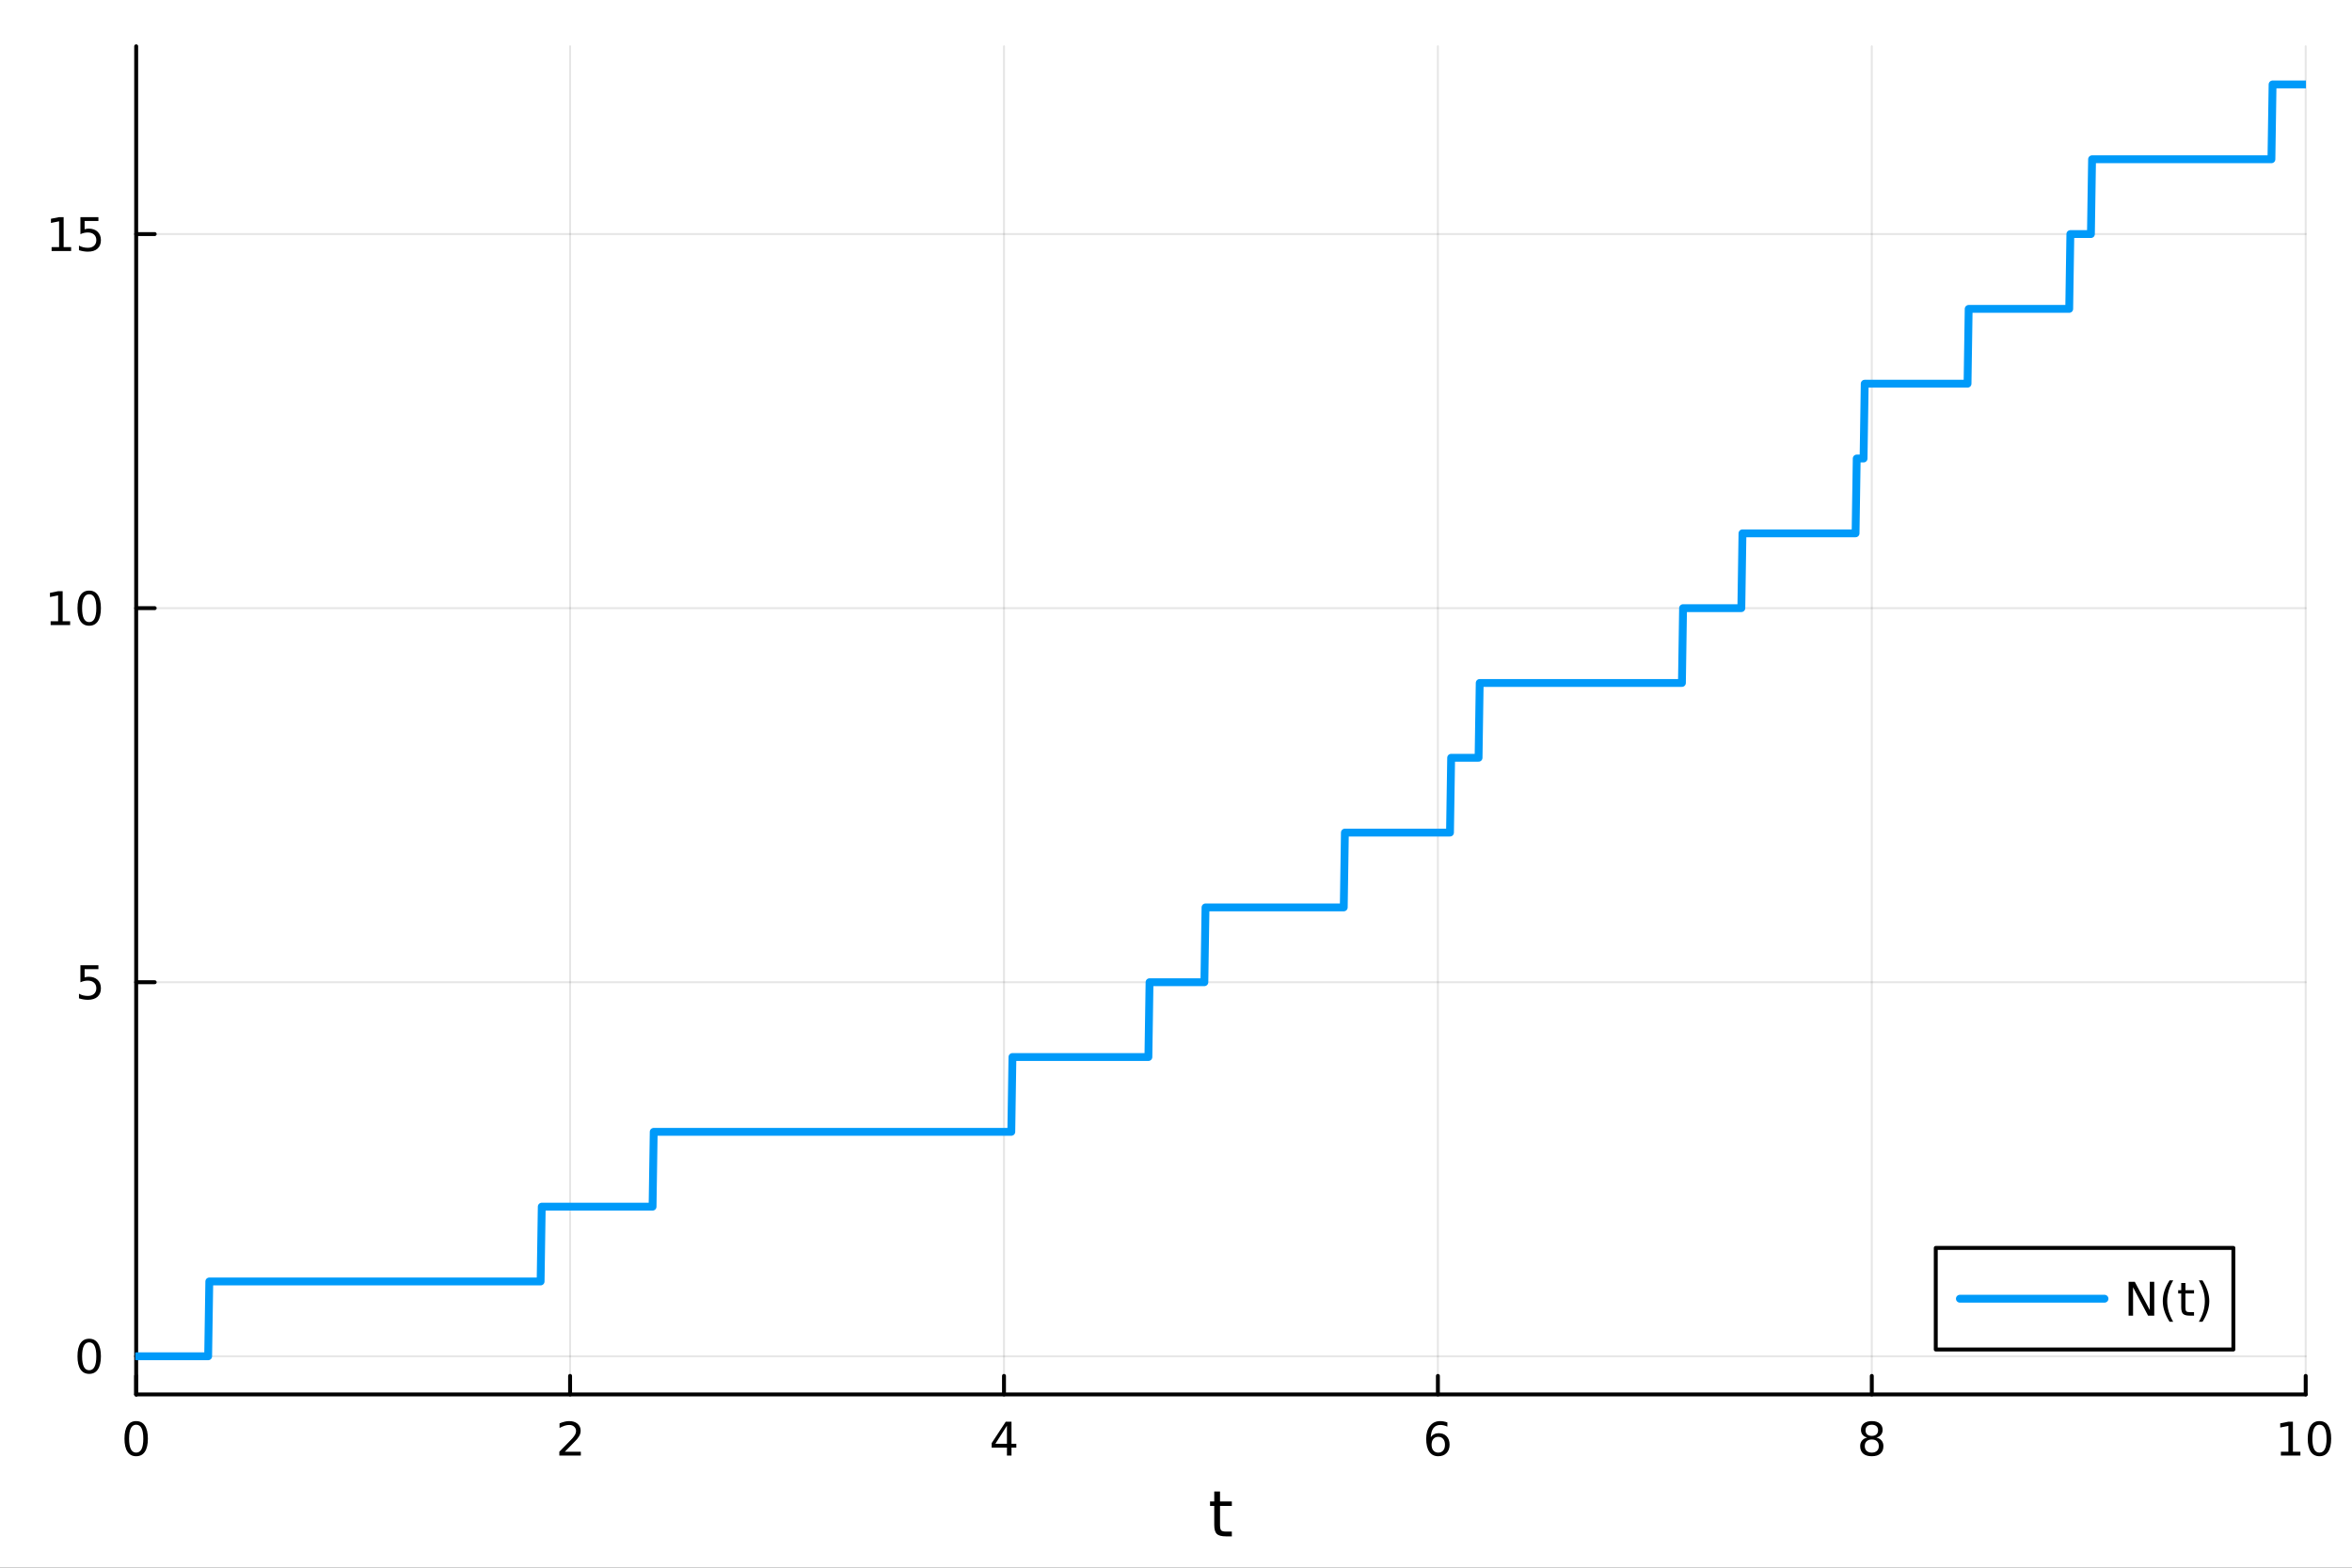 <?xml version="1.0" encoding="utf-8"?>
<svg xmlns="http://www.w3.org/2000/svg" xmlns:xlink="http://www.w3.org/1999/xlink" width="600" height="400" viewBox="0 0 2400 1600">
<rect x="0" y="0" width="2400" height="1600" fill="#333333" stroke="none"/>
<defs>
  <clipPath id="clip800">
    <rect x="0" y="0" width="2400" height="1600"/>
  </clipPath>
</defs>
<path clip-path="url(#clip800)" d="M0 1600 L2400 1600 L2400 0 L0 0  Z" fill="#ffffff" fill-rule="evenodd" fill-opacity="1"/>
<defs>
  <clipPath id="clip801">
    <rect x="480" y="0" width="1681" height="1600"/>
  </clipPath>
</defs>
<path clip-path="url(#clip800)" d="M138.959 1423.18 L2352.76 1423.18 L2352.76 47.244 L138.959 47.244  Z" fill="#ffffff" fill-rule="evenodd" fill-opacity="1"/>
<defs>
  <clipPath id="clip802">
    <rect x="138" y="47" width="2215" height="1377"/>
  </clipPath>
</defs>
<polyline clip-path="url(#clip802)" style="stroke:#000000; stroke-linecap:round; stroke-linejoin:round; stroke-width:2; stroke-opacity:0.1; fill:none" points="138.959,1423.18 138.959,47.244 "/>
<polyline clip-path="url(#clip802)" style="stroke:#000000; stroke-linecap:round; stroke-linejoin:round; stroke-width:2; stroke-opacity:0.1; fill:none" points="581.719,1423.18 581.719,47.244 "/>
<polyline clip-path="url(#clip802)" style="stroke:#000000; stroke-linecap:round; stroke-linejoin:round; stroke-width:2; stroke-opacity:0.1; fill:none" points="1024.48,1423.18 1024.48,47.244 "/>
<polyline clip-path="url(#clip802)" style="stroke:#000000; stroke-linecap:round; stroke-linejoin:round; stroke-width:2; stroke-opacity:0.1; fill:none" points="1467.24,1423.18 1467.24,47.244 "/>
<polyline clip-path="url(#clip802)" style="stroke:#000000; stroke-linecap:round; stroke-linejoin:round; stroke-width:2; stroke-opacity:0.1; fill:none" points="1910,1423.18 1910,47.244 "/>
<polyline clip-path="url(#clip802)" style="stroke:#000000; stroke-linecap:round; stroke-linejoin:round; stroke-width:2; stroke-opacity:0.1; fill:none" points="2352.76,1423.18 2352.76,47.244 "/>
<polyline clip-path="url(#clip802)" style="stroke:#000000; stroke-linecap:round; stroke-linejoin:round; stroke-width:2; stroke-opacity:0.1; fill:none" points="138.959,1384.24 2352.76,1384.24 "/>
<polyline clip-path="url(#clip802)" style="stroke:#000000; stroke-linecap:round; stroke-linejoin:round; stroke-width:2; stroke-opacity:0.1; fill:none" points="138.959,1002.46 2352.76,1002.46 "/>
<polyline clip-path="url(#clip802)" style="stroke:#000000; stroke-linecap:round; stroke-linejoin:round; stroke-width:2; stroke-opacity:0.1; fill:none" points="138.959,620.678 2352.76,620.678 "/>
<polyline clip-path="url(#clip802)" style="stroke:#000000; stroke-linecap:round; stroke-linejoin:round; stroke-width:2; stroke-opacity:0.1; fill:none" points="138.959,238.898 2352.76,238.898 "/>
<polyline clip-path="url(#clip800)" style="stroke:#000000; stroke-linecap:round; stroke-linejoin:round; stroke-width:4; stroke-opacity:1; fill:none" points="138.959,1423.18 2352.76,1423.18 "/>
<polyline clip-path="url(#clip800)" style="stroke:#000000; stroke-linecap:round; stroke-linejoin:round; stroke-width:4; stroke-opacity:1; fill:none" points="138.959,1423.18 138.959,1404.28 "/>
<polyline clip-path="url(#clip800)" style="stroke:#000000; stroke-linecap:round; stroke-linejoin:round; stroke-width:4; stroke-opacity:1; fill:none" points="581.719,1423.18 581.719,1404.28 "/>
<polyline clip-path="url(#clip800)" style="stroke:#000000; stroke-linecap:round; stroke-linejoin:round; stroke-width:4; stroke-opacity:1; fill:none" points="1024.48,1423.18 1024.48,1404.28 "/>
<polyline clip-path="url(#clip800)" style="stroke:#000000; stroke-linecap:round; stroke-linejoin:round; stroke-width:4; stroke-opacity:1; fill:none" points="1467.24,1423.18 1467.24,1404.28 "/>
<polyline clip-path="url(#clip800)" style="stroke:#000000; stroke-linecap:round; stroke-linejoin:round; stroke-width:4; stroke-opacity:1; fill:none" points="1910,1423.18 1910,1404.28 "/>
<polyline clip-path="url(#clip800)" style="stroke:#000000; stroke-linecap:round; stroke-linejoin:round; stroke-width:4; stroke-opacity:1; fill:none" points="2352.76,1423.18 2352.76,1404.28 "/>
<path clip-path="url(#clip800)" d="M138.959 1454.1 Q135.348 1454.1 133.52 1457.66 Q131.714 1461.2 131.714 1468.33 Q131.714 1475.44 133.52 1479.01 Q135.348 1482.55 138.959 1482.55 Q142.594 1482.55 144.399 1479.01 Q146.228 1475.44 146.228 1468.33 Q146.228 1461.2 144.399 1457.66 Q142.594 1454.1 138.959 1454.1 M138.959 1450.39 Q144.77 1450.39 147.825 1455 Q150.904 1459.58 150.904 1468.33 Q150.904 1477.06 147.825 1481.67 Q144.77 1486.25 138.959 1486.25 Q133.149 1486.25 130.071 1481.67 Q127.015 1477.06 127.015 1468.33 Q127.015 1459.58 130.071 1455 Q133.149 1450.39 138.959 1450.39 Z" fill="#000000" fill-rule="nonzero" fill-opacity="1" /><path clip-path="url(#clip800)" d="M576.372 1481.64 L592.691 1481.64 L592.691 1485.58 L570.747 1485.58 L570.747 1481.64 Q573.409 1478.89 577.992 1474.26 Q582.598 1469.61 583.779 1468.27 Q586.024 1465.74 586.904 1464.01 Q587.807 1462.25 587.807 1460.56 Q587.807 1457.8 585.862 1456.07 Q583.941 1454.33 580.839 1454.33 Q578.64 1454.33 576.186 1455.09 Q573.756 1455.86 570.978 1457.41 L570.978 1452.69 Q573.802 1451.55 576.256 1450.97 Q578.709 1450.39 580.747 1450.39 Q586.117 1450.39 589.311 1453.08 Q592.506 1455.77 592.506 1460.26 Q592.506 1462.39 591.696 1464.31 Q590.908 1466.2 588.802 1468.8 Q588.223 1469.47 585.121 1472.69 Q582.02 1475.88 576.372 1481.64 Z" fill="#000000" fill-rule="nonzero" fill-opacity="1" /><path clip-path="url(#clip800)" d="M1027.49 1455.09 L1015.68 1473.54 L1027.49 1473.54 L1027.49 1455.09 M1026.26 1451.02 L1032.14 1451.02 L1032.14 1473.54 L1037.07 1473.54 L1037.07 1477.43 L1032.14 1477.43 L1032.14 1485.58 L1027.49 1485.58 L1027.49 1477.43 L1011.89 1477.43 L1011.89 1472.92 L1026.26 1451.02 Z" fill="#000000" fill-rule="nonzero" fill-opacity="1" /><path clip-path="url(#clip800)" d="M1467.64 1466.44 Q1464.49 1466.44 1462.64 1468.59 Q1460.81 1470.74 1460.81 1474.49 Q1460.81 1478.22 1462.64 1480.39 Q1464.49 1482.55 1467.64 1482.55 Q1470.79 1482.55 1472.62 1480.39 Q1474.47 1478.22 1474.47 1474.49 Q1474.47 1470.74 1472.62 1468.59 Q1470.79 1466.44 1467.64 1466.44 M1476.92 1451.78 L1476.92 1456.04 Q1475.17 1455.21 1473.36 1454.77 Q1471.58 1454.33 1469.82 1454.33 Q1465.19 1454.33 1462.74 1457.45 Q1460.3 1460.58 1459.96 1466.9 Q1461.32 1464.89 1463.38 1463.82 Q1465.44 1462.73 1467.92 1462.73 Q1473.13 1462.73 1476.14 1465.9 Q1479.17 1469.05 1479.17 1474.49 Q1479.17 1479.82 1476.02 1483.03 Q1472.87 1486.25 1467.64 1486.25 Q1461.65 1486.25 1458.48 1481.67 Q1455.3 1477.06 1455.3 1468.33 Q1455.3 1460.14 1459.19 1455.28 Q1463.08 1450.39 1469.63 1450.39 Q1471.39 1450.39 1473.17 1450.74 Q1474.98 1451.09 1476.92 1451.78 Z" fill="#000000" fill-rule="nonzero" fill-opacity="1" /><path clip-path="url(#clip800)" d="M1910 1469.17 Q1906.66 1469.17 1904.74 1470.95 Q1902.84 1472.73 1902.84 1475.86 Q1902.84 1478.98 1904.74 1480.77 Q1906.66 1482.55 1910 1482.55 Q1913.33 1482.55 1915.25 1480.77 Q1917.17 1478.96 1917.17 1475.86 Q1917.17 1472.73 1915.25 1470.95 Q1913.35 1469.17 1910 1469.17 M1905.32 1467.18 Q1902.31 1466.44 1900.62 1464.38 Q1898.96 1462.32 1898.96 1459.35 Q1898.96 1455.21 1901.89 1452.8 Q1904.86 1450.39 1910 1450.39 Q1915.16 1450.39 1918.1 1452.8 Q1921.04 1455.21 1921.04 1459.35 Q1921.04 1462.32 1919.35 1464.38 Q1917.68 1466.44 1914.7 1467.18 Q1918.08 1467.96 1919.95 1470.26 Q1921.85 1472.55 1921.85 1475.86 Q1921.85 1480.88 1918.77 1483.57 Q1915.71 1486.25 1910 1486.25 Q1904.28 1486.25 1901.2 1483.57 Q1898.14 1480.88 1898.14 1475.86 Q1898.14 1472.55 1900.04 1470.26 Q1901.94 1467.96 1905.32 1467.18 M1903.61 1459.79 Q1903.61 1462.48 1905.27 1463.98 Q1906.96 1465.49 1910 1465.49 Q1913.01 1465.49 1914.7 1463.98 Q1916.41 1462.48 1916.41 1459.79 Q1916.41 1457.11 1914.7 1455.6 Q1913.01 1454.1 1910 1454.1 Q1906.96 1454.1 1905.27 1455.6 Q1903.61 1457.11 1903.61 1459.79 Z" fill="#000000" fill-rule="nonzero" fill-opacity="1" /><path clip-path="url(#clip800)" d="M2327.44 1481.64 L2335.08 1481.64 L2335.08 1455.28 L2326.77 1456.95 L2326.77 1452.69 L2335.04 1451.02 L2339.71 1451.02 L2339.71 1481.64 L2347.35 1481.64 L2347.35 1485.58 L2327.44 1485.58 L2327.44 1481.64 Z" fill="#000000" fill-rule="nonzero" fill-opacity="1" /><path clip-path="url(#clip800)" d="M2366.8 1454.1 Q2363.18 1454.1 2361.36 1457.66 Q2359.55 1461.2 2359.55 1468.33 Q2359.55 1475.44 2361.36 1479.01 Q2363.18 1482.55 2366.8 1482.55 Q2370.43 1482.55 2372.23 1479.01 Q2374.06 1475.44 2374.06 1468.33 Q2374.06 1461.2 2372.23 1457.66 Q2370.43 1454.1 2366.8 1454.1 M2366.8 1450.39 Q2372.61 1450.39 2375.66 1455 Q2378.74 1459.58 2378.74 1468.33 Q2378.74 1477.06 2375.66 1481.67 Q2372.61 1486.25 2366.8 1486.25 Q2360.99 1486.25 2357.91 1481.67 Q2354.85 1477.06 2354.85 1468.33 Q2354.85 1459.58 2357.91 1455 Q2360.99 1450.39 2366.8 1450.39 Z" fill="#000000" fill-rule="nonzero" fill-opacity="1" /><path clip-path="url(#clip800)" d="M1244.92 1522.27 L1244.92 1532.4 L1256.98 1532.4 L1256.98 1536.95 L1244.92 1536.95 L1244.92 1556.3 Q1244.92 1560.66 1246.1 1561.9 Q1247.31 1563.14 1250.97 1563.14 L1256.98 1563.14 L1256.98 1568.04 L1250.97 1568.04 Q1244.19 1568.04 1241.61 1565.53 Q1239.03 1562.98 1239.03 1556.3 L1239.03 1536.95 L1234.73 1536.95 L1234.73 1532.4 L1239.03 1532.4 L1239.03 1522.27 L1244.92 1522.27 Z" fill="#000000" fill-rule="nonzero" fill-opacity="1" /><polyline clip-path="url(#clip800)" style="stroke:#000000; stroke-linecap:round; stroke-linejoin:round; stroke-width:4; stroke-opacity:1; fill:none" points="138.959,1423.18 138.959,47.244 "/>
<polyline clip-path="url(#clip800)" style="stroke:#000000; stroke-linecap:round; stroke-linejoin:round; stroke-width:4; stroke-opacity:1; fill:none" points="138.959,1384.24 157.857,1384.24 "/>
<polyline clip-path="url(#clip800)" style="stroke:#000000; stroke-linecap:round; stroke-linejoin:round; stroke-width:4; stroke-opacity:1; fill:none" points="138.959,1002.46 157.857,1002.46 "/>
<polyline clip-path="url(#clip800)" style="stroke:#000000; stroke-linecap:round; stroke-linejoin:round; stroke-width:4; stroke-opacity:1; fill:none" points="138.959,620.678 157.857,620.678 "/>
<polyline clip-path="url(#clip800)" style="stroke:#000000; stroke-linecap:round; stroke-linejoin:round; stroke-width:4; stroke-opacity:1; fill:none" points="138.959,238.898 157.857,238.898 "/>
<path clip-path="url(#clip800)" d="M91.015 1370.04 Q87.404 1370.04 85.575 1373.6 Q83.77 1377.14 83.77 1384.27 Q83.77 1391.38 85.575 1394.94 Q87.404 1398.49 91.015 1398.49 Q94.649 1398.49 96.455 1394.94 Q98.284 1391.38 98.284 1384.27 Q98.284 1377.14 96.455 1373.6 Q94.649 1370.04 91.015 1370.04 M91.015 1366.33 Q96.825 1366.33 99.881 1370.94 Q102.959 1375.52 102.959 1384.27 Q102.959 1393 99.881 1397.61 Q96.825 1402.19 91.015 1402.19 Q85.205 1402.19 82.126 1397.61 Q79.071 1393 79.071 1384.27 Q79.071 1375.52 82.126 1370.94 Q85.205 1366.33 91.015 1366.33 Z" fill="#000000" fill-rule="nonzero" fill-opacity="1" /><path clip-path="url(#clip800)" d="M82.057 985.178 L100.413 985.178 L100.413 989.113 L86.339 989.113 L86.339 997.585 Q87.358 997.238 88.376 997.076 Q89.395 996.891 90.413 996.891 Q96.2 996.891 99.58 1000.06 Q102.959 1003.23 102.959 1008.65 Q102.959 1014.23 99.487 1017.33 Q96.015 1020.41 89.696 1020.41 Q87.52 1020.41 85.251 1020.04 Q83.006 1019.67 80.598 1018.93 L80.598 1014.23 Q82.682 1015.36 84.904 1015.92 Q87.126 1016.47 89.603 1016.47 Q93.608 1016.47 95.946 1014.37 Q98.284 1012.26 98.284 1008.65 Q98.284 1005.04 95.946 1002.93 Q93.608 1000.83 89.603 1000.83 Q87.728 1000.83 85.853 1001.24 Q84.001 1001.66 82.057 1002.54 L82.057 985.178 Z" fill="#000000" fill-rule="nonzero" fill-opacity="1" /><path clip-path="url(#clip800)" d="M51.663 634.023 L59.302 634.023 L59.302 607.657 L50.992 609.324 L50.992 605.065 L59.256 603.398 L63.932 603.398 L63.932 634.023 L71.571 634.023 L71.571 637.958 L51.663 637.958 L51.663 634.023 Z" fill="#000000" fill-rule="nonzero" fill-opacity="1" /><path clip-path="url(#clip800)" d="M91.015 606.477 Q87.404 606.477 85.575 610.041 Q83.77 613.583 83.77 620.713 Q83.77 627.819 85.575 631.384 Q87.404 634.926 91.015 634.926 Q94.649 634.926 96.455 631.384 Q98.284 627.819 98.284 620.713 Q98.284 613.583 96.455 610.041 Q94.649 606.477 91.015 606.477 M91.015 602.773 Q96.825 602.773 99.881 607.379 Q102.959 611.963 102.959 620.713 Q102.959 629.439 99.881 634.046 Q96.825 638.629 91.015 638.629 Q85.205 638.629 82.126 634.046 Q79.071 629.439 79.071 620.713 Q79.071 611.963 82.126 607.379 Q85.205 602.773 91.015 602.773 Z" fill="#000000" fill-rule="nonzero" fill-opacity="1" /><path clip-path="url(#clip800)" d="M52.659 252.243 L60.298 252.243 L60.298 225.877 L51.987 227.544 L51.987 223.284 L60.251 221.618 L64.927 221.618 L64.927 252.243 L72.566 252.243 L72.566 256.178 L52.659 256.178 L52.659 252.243 Z" fill="#000000" fill-rule="nonzero" fill-opacity="1" /><path clip-path="url(#clip800)" d="M82.057 221.618 L100.413 221.618 L100.413 225.553 L86.339 225.553 L86.339 234.025 Q87.358 233.678 88.376 233.516 Q89.395 233.331 90.413 233.331 Q96.2 233.331 99.58 236.502 Q102.959 239.673 102.959 245.09 Q102.959 250.669 99.487 253.77 Q96.015 256.849 89.696 256.849 Q87.52 256.849 85.251 256.479 Q83.006 256.108 80.598 255.368 L80.598 250.669 Q82.682 251.803 84.904 252.358 Q87.126 252.914 89.603 252.914 Q93.608 252.914 95.946 250.807 Q98.284 248.701 98.284 245.09 Q98.284 241.479 95.946 239.372 Q93.608 237.266 89.603 237.266 Q87.728 237.266 85.853 237.682 Q84.001 238.099 82.057 238.979 L82.057 221.618 Z" fill="#000000" fill-rule="nonzero" fill-opacity="1" /><polyline clip-path="url(#clip802)" style="stroke:#009af9; stroke-linecap:round; stroke-linejoin:round; stroke-width:8; stroke-opacity:1; fill:none" points="138.959,1384.24 140.125,1384.24 141.291,1384.24 142.457,1384.24 143.623,1384.24 144.788,1384.24 145.954,1384.24 147.12,1384.24 148.286,1384.24 149.451,1384.24 150.617,1384.24 151.783,1384.24 152.949,1384.24 154.114,1384.24 155.28,1384.24 156.446,1384.24 157.612,1384.24 158.778,1384.24 159.943,1384.24 161.109,1384.24 162.275,1384.24 163.441,1384.24 164.606,1384.24 165.772,1384.24 166.938,1384.24 168.104,1384.24 169.269,1384.24 170.435,1384.24 171.601,1384.24 172.767,1384.24 173.933,1384.24 175.098,1384.24 176.264,1384.24 177.43,1384.24 178.596,1384.24 179.761,1384.24 180.927,1384.24 182.093,1384.24 183.259,1384.24 184.424,1384.24 185.59,1384.24 186.756,1384.24 187.922,1384.24 189.088,1384.24 190.253,1384.24 191.419,1384.24 192.585,1384.24 193.751,1384.24 194.916,1384.24 196.082,1384.24 197.248,1384.24 198.414,1384.24 199.579,1384.24 200.745,1384.24 201.911,1384.24 203.077,1384.24 204.243,1384.24 205.408,1384.24 206.574,1384.24 207.74,1384.24 208.906,1384.24 210.071,1384.24 211.237,1384.24 212.403,1384.24 213.569,1307.88 214.734,1307.88 215.9,1307.88 217.066,1307.88 218.232,1307.88 219.398,1307.88 220.563,1307.88 221.729,1307.88 222.895,1307.88 224.061,1307.88 225.226,1307.88 226.392,1307.88 227.558,1307.88 228.724,1307.88 229.889,1307.88 231.055,1307.88 232.221,1307.88 233.387,1307.88 234.553,1307.88 235.718,1307.88 236.884,1307.88 238.05,1307.88 239.216,1307.88 240.381,1307.88 241.547,1307.88 242.713,1307.88 243.879,1307.88 245.044,1307.88 246.21,1307.88 247.376,1307.88 248.542,1307.88 249.708,1307.88 250.873,1307.88 252.039,1307.88 253.205,1307.88 254.371,1307.88 255.536,1307.88 256.702,1307.88 257.868,1307.88 259.034,1307.88 260.199,1307.88 261.365,1307.88 262.531,1307.88 263.697,1307.88 264.863,1307.88 266.028,1307.88 267.194,1307.88 268.36,1307.88 269.526,1307.88 270.691,1307.88 271.857,1307.88 273.023,1307.88 274.189,1307.88 275.354,1307.88 276.52,1307.88 277.686,1307.88 278.852,1307.88 280.018,1307.88 281.183,1307.88 282.349,1307.88 283.515,1307.88 284.681,1307.88 285.846,1307.88 287.012,1307.88 288.178,1307.88 289.344,1307.88 290.509,1307.88 291.675,1307.88 292.841,1307.88 294.007,1307.88 295.173,1307.88 296.338,1307.88 297.504,1307.88 298.67,1307.88 299.836,1307.88 301.001,1307.88 302.167,1307.88 303.333,1307.88 304.499,1307.88 305.664,1307.88 306.83,1307.88 307.996,1307.88 309.162,1307.88 310.328,1307.88 311.493,1307.88 312.659,1307.88 313.825,1307.88 314.991,1307.88 316.156,1307.88 317.322,1307.88 318.488,1307.88 319.654,1307.88 320.819,1307.88 321.985,1307.88 323.151,1307.88 324.317,1307.88 325.483,1307.88 326.648,1307.88 327.814,1307.88 328.98,1307.88 330.146,1307.88 331.311,1307.88 332.477,1307.88 333.643,1307.88 334.809,1307.88 335.975,1307.88 337.14,1307.88 338.306,1307.88 339.472,1307.88 340.638,1307.88 341.803,1307.88 342.969,1307.88 344.135,1307.88 345.301,1307.88 346.466,1307.88 347.632,1307.88 348.798,1307.88 349.964,1307.88 351.13,1307.88 352.295,1307.88 353.461,1307.88 354.627,1307.88 355.793,1307.88 356.958,1307.88 358.124,1307.88 359.29,1307.88 360.456,1307.88 361.621,1307.88 362.787,1307.88 363.953,1307.88 365.119,1307.88 366.285,1307.88 367.45,1307.88 368.616,1307.88 369.782,1307.88 370.948,1307.88 372.113,1307.88 373.279,1307.88 374.445,1307.88 375.611,1307.88 376.776,1307.88 377.942,1307.88 379.108,1307.88 380.274,1307.88 381.44,1307.88 382.605,1307.88 383.771,1307.88 384.937,1307.88 386.103,1307.88 387.268,1307.88 388.434,1307.88 389.6,1307.88 390.766,1307.88 391.931,1307.88 393.097,1307.88 394.263,1307.88 395.429,1307.88 396.595,1307.88 397.76,1307.88 398.926,1307.88 400.092,1307.88 401.258,1307.88 402.423,1307.88 403.589,1307.88 404.755,1307.88 405.921,1307.88 407.086,1307.88 408.252,1307.88 409.418,1307.88 410.584,1307.88 411.75,1307.88 412.915,1307.88 414.081,1307.88 415.247,1307.88 416.413,1307.88 417.578,1307.88 418.744,1307.88 419.91,1307.88 421.076,1307.88 422.241,1307.88 423.407,1307.88 424.573,1307.88 425.739,1307.88 426.905,1307.88 428.07,1307.88 429.236,1307.88 430.402,1307.88 431.568,1307.88 432.733,1307.88 433.899,1307.88 435.065,1307.88 436.231,1307.88 437.396,1307.88 438.562,1307.88 439.728,1307.88 440.894,1307.88 442.06,1307.88 443.225,1307.88 444.391,1307.88 445.557,1307.88 446.723,1307.88 447.888,1307.88 449.054,1307.88 450.22,1307.88 451.386,1307.88 452.551,1307.88 453.717,1307.88 454.883,1307.88 456.049,1307.88 457.215,1307.88 458.38,1307.88 459.546,1307.88 460.712,1307.88 461.878,1307.88 463.043,1307.88 464.209,1307.88 465.375,1307.88 466.541,1307.88 467.706,1307.88 468.872,1307.88 470.038,1307.88 471.204,1307.88 472.37,1307.88 473.535,1307.88 474.701,1307.88 475.867,1307.88 477.033,1307.88 478.198,1307.88 479.364,1307.88 480.53,1307.88 481.696,1307.88 482.861,1307.88 484.027,1307.88 485.193,1307.88 486.359,1307.88 487.525,1307.88 488.69,1307.88 489.856,1307.88 491.022,1307.88 492.188,1307.88 493.353,1307.88 494.519,1307.88 495.685,1307.88 496.851,1307.88 498.016,1307.88 499.182,1307.88 500.348,1307.88 501.514,1307.88 502.68,1307.88 503.845,1307.88 505.011,1307.88 506.177,1307.88 507.343,1307.88 508.508,1307.88 509.674,1307.88 510.84,1307.88 512.006,1307.88 513.171,1307.88 514.337,1307.88 515.503,1307.88 516.669,1307.88 517.835,1307.88 519,1307.88 520.166,1307.88 521.332,1307.88 522.498,1307.88 523.663,1307.88 524.829,1307.88 525.995,1307.88 527.161,1307.88 528.326,1307.88 529.492,1307.88 530.658,1307.88 531.824,1307.88 532.99,1307.88 534.155,1307.88 535.321,1307.88 536.487,1307.88 537.653,1307.88 538.818,1307.88 539.984,1307.88 541.15,1307.88 542.316,1307.88 543.481,1307.88 544.647,1307.88 545.813,1307.88 546.979,1307.88 548.145,1307.88 549.31,1307.88 550.476,1307.88 551.642,1307.88 552.808,1231.53 553.973,1231.53 555.139,1231.53 556.305,1231.53 557.471,1231.53 558.636,1231.53 559.802,1231.53 560.968,1231.53 562.134,1231.53 563.3,1231.53 564.465,1231.53 565.631,1231.53 566.797,1231.53 567.963,1231.53 569.128,1231.53 570.294,1231.53 571.46,1231.53 572.626,1231.53 573.791,1231.53 574.957,1231.53 576.123,1231.53 577.289,1231.53 578.455,1231.53 579.62,1231.53 580.786,1231.53 581.952,1231.53 583.118,1231.53 584.283,1231.53 585.449,1231.53 586.615,1231.53 587.781,1231.53 588.947,1231.53 590.112,1231.53 591.278,1231.53 592.444,1231.53 593.61,1231.53 594.775,1231.53 595.941,1231.53 597.107,1231.53 598.273,1231.53 599.438,1231.53 600.604,1231.53 601.77,1231.53 602.936,1231.53 604.102,1231.53 605.267,1231.53 606.433,1231.53 607.599,1231.53 608.765,1231.53 609.93,1231.53 611.096,1231.53 612.262,1231.53 613.428,1231.53 614.593,1231.53 615.759,1231.53 616.925,1231.53 618.091,1231.53 619.257,1231.53 620.422,1231.53 621.588,1231.53 622.754,1231.53 623.92,1231.53 625.085,1231.53 626.251,1231.53 627.417,1231.53 628.583,1231.53 629.748,1231.53 630.914,1231.53 632.08,1231.53 633.246,1231.53 634.412,1231.53 635.577,1231.53 636.743,1231.53 637.909,1231.53 639.075,1231.53 640.24,1231.53 641.406,1231.53 642.572,1231.53 643.738,1231.53 644.903,1231.53 646.069,1231.53 647.235,1231.53 648.401,1231.53 649.567,1231.53 650.732,1231.53 651.898,1231.53 653.064,1231.53 654.23,1231.53 655.395,1231.53 656.561,1231.53 657.727,1231.53 658.893,1231.53 660.058,1231.53 661.224,1231.53 662.39,1231.53 663.556,1231.53 664.722,1231.53 665.887,1231.53 667.053,1155.17 668.219,1155.17 669.385,1155.17 670.55,1155.17 671.716,1155.17 672.882,1155.17 674.048,1155.17 675.213,1155.17 676.379,1155.17 677.545,1155.17 678.711,1155.17 679.877,1155.17 681.042,1155.17 682.208,1155.17 683.374,1155.17 684.54,1155.17 685.705,1155.17 686.871,1155.17 688.037,1155.17 689.203,1155.17 690.368,1155.17 691.534,1155.17 692.7,1155.17 693.866,1155.17 695.032,1155.17 696.197,1155.17 697.363,1155.17 698.529,1155.17 699.695,1155.17 700.86,1155.17 702.026,1155.17 703.192,1155.17 704.358,1155.17 705.523,1155.17 706.689,1155.17 707.855,1155.17 709.021,1155.17 710.187,1155.17 711.352,1155.17 712.518,1155.17 713.684,1155.17 714.85,1155.17 716.015,1155.17 717.181,1155.17 718.347,1155.17 719.513,1155.17 720.678,1155.17 721.844,1155.17 723.01,1155.17 724.176,1155.17 725.342,1155.17 726.507,1155.17 727.673,1155.17 728.839,1155.17 730.005,1155.17 731.17,1155.17 732.336,1155.17 733.502,1155.17 734.668,1155.17 735.833,1155.17 736.999,1155.17 738.165,1155.17 739.331,1155.17 740.497,1155.17 741.662,1155.17 742.828,1155.17 743.994,1155.17 745.16,1155.17 746.325,1155.17 747.491,1155.17 748.657,1155.17 749.823,1155.17 750.988,1155.17 752.154,1155.17 753.32,1155.17 754.486,1155.17 755.652,1155.17 756.817,1155.17 757.983,1155.17 759.149,1155.17 760.315,1155.17 761.48,1155.17 762.646,1155.17 763.812,1155.17 764.978,1155.17 766.143,1155.17 767.309,1155.17 768.475,1155.17 769.641,1155.17 770.807,1155.17 771.972,1155.17 773.138,1155.17 774.304,1155.17 775.47,1155.17 776.635,1155.17 777.801,1155.17 778.967,1155.17 780.133,1155.17 781.298,1155.17 782.464,1155.17 783.63,1155.17 784.796,1155.17 785.962,1155.17 787.127,1155.17 788.293,1155.17 789.459,1155.17 790.625,1155.17 791.79,1155.17 792.956,1155.17 794.122,1155.17 795.288,1155.17 796.453,1155.17 797.619,1155.17 798.785,1155.17 799.951,1155.17 801.117,1155.17 802.282,1155.17 803.448,1155.17 804.614,1155.17 805.78,1155.17 806.945,1155.17 808.111,1155.17 809.277,1155.17 810.443,1155.17 811.608,1155.17 812.774,1155.17 813.94,1155.17 815.106,1155.17 816.272,1155.17 817.437,1155.17 818.603,1155.17 819.769,1155.17 820.935,1155.17 822.1,1155.17 823.266,1155.17 824.432,1155.17 825.598,1155.17 826.764,1155.17 827.929,1155.17 829.095,1155.17 830.261,1155.17 831.427,1155.17 832.592,1155.17 833.758,1155.17 834.924,1155.17 836.09,1155.17 837.255,1155.17 838.421,1155.17 839.587,1155.17 840.753,1155.17 841.919,1155.17 843.084,1155.17 844.25,1155.17 845.416,1155.17 846.582,1155.17 847.747,1155.17 848.913,1155.17 850.079,1155.17 851.245,1155.17 852.41,1155.17 853.576,1155.17 854.742,1155.17 855.908,1155.17 857.074,1155.17 858.239,1155.17 859.405,1155.17 860.571,1155.17 861.737,1155.17 862.902,1155.17 864.068,1155.17 865.234,1155.17 866.4,1155.17 867.565,1155.17 868.731,1155.17 869.897,1155.17 871.063,1155.17 872.229,1155.17 873.394,1155.17 874.56,1155.17 875.726,1155.17 876.892,1155.17 878.057,1155.17 879.223,1155.17 880.389,1155.17 881.555,1155.17 882.72,1155.17 883.886,1155.17 885.052,1155.17 886.218,1155.17 887.384,1155.17 888.549,1155.17 889.715,1155.17 890.881,1155.17 892.047,1155.17 893.212,1155.17 894.378,1155.17 895.544,1155.17 896.71,1155.17 897.875,1155.17 899.041,1155.17 900.207,1155.17 901.373,1155.17 902.539,1155.17 903.704,1155.17 904.87,1155.17 906.036,1155.17 907.202,1155.17 908.367,1155.17 909.533,1155.17 910.699,1155.17 911.865,1155.17 913.03,1155.17 914.196,1155.17 915.362,1155.17 916.528,1155.17 917.694,1155.17 918.859,1155.17 920.025,1155.17 921.191,1155.17 922.357,1155.17 923.522,1155.17 924.688,1155.17 925.854,1155.17 927.02,1155.17 928.185,1155.17 929.351,1155.17 930.517,1155.17 931.683,1155.17 932.849,1155.17 934.014,1155.17 935.18,1155.17 936.346,1155.17 937.512,1155.17 938.677,1155.17 939.843,1155.17 941.009,1155.17 942.175,1155.17 943.34,1155.17 944.506,1155.17 945.672,1155.17 946.838,1155.17 948.004,1155.17 949.169,1155.17 950.335,1155.17 951.501,1155.17 952.667,1155.17 953.832,1155.17 954.998,1155.17 956.164,1155.17 957.33,1155.17 958.495,1155.17 959.661,1155.17 960.827,1155.17 961.993,1155.17 963.159,1155.17 964.324,1155.17 965.49,1155.17 966.656,1155.17 967.822,1155.17 968.987,1155.17 970.153,1155.17 971.319,1155.17 972.485,1155.17 973.65,1155.17 974.816,1155.17 975.982,1155.17 977.148,1155.17 978.314,1155.17 979.479,1155.17 980.645,1155.17 981.811,1155.17 982.977,1155.17 984.142,1155.17 985.308,1155.17 986.474,1155.17 987.64,1155.17 988.805,1155.17 989.971,1155.17 991.137,1155.17 992.303,1155.17 993.469,1155.17 994.634,1155.17 995.8,1155.17 996.966,1155.17 998.132,1155.17 999.297,1155.17 1000.46,1155.17 1001.63,1155.17 1002.79,1155.17 1003.96,1155.17 1005.13,1155.17 1006.29,1155.17 1007.46,1155.17 1008.62,1155.17 1009.79,1155.17 1010.96,1155.17 1012.12,1155.17 1013.29,1155.17 1014.45,1155.17 1015.62,1155.17 1016.78,1155.17 1017.95,1155.17 1019.12,1155.17 1020.28,1155.17 1021.45,1155.17 1022.61,1155.17 1023.78,1155.17 1024.94,1155.17 1026.11,1155.17 1027.28,1155.17 1028.44,1155.17 1029.61,1155.17 1030.77,1155.17 1031.94,1155.17 1033.1,1078.81 1034.27,1078.81 1035.44,1078.81 1036.6,1078.81 1037.77,1078.81 1038.93,1078.81 1040.1,1078.81 1041.27,1078.81 1042.43,1078.81 1043.6,1078.81 1044.76,1078.81 1045.93,1078.81 1047.09,1078.81 1048.26,1078.81 1049.43,1078.81 1050.59,1078.81 1051.76,1078.81 1052.92,1078.81 1054.09,1078.81 1055.25,1078.81 1056.42,1078.81 1057.59,1078.81 1058.75,1078.81 1059.92,1078.81 1061.08,1078.81 1062.25,1078.81 1063.41,1078.81 1064.58,1078.81 1065.75,1078.81 1066.91,1078.81 1068.08,1078.81 1069.24,1078.81 1070.41,1078.81 1071.58,1078.81 1072.74,1078.81 1073.91,1078.81 1075.07,1078.81 1076.24,1078.81 1077.4,1078.81 1078.57,1078.81 1079.74,1078.81 1080.9,1078.81 1082.07,1078.81 1083.23,1078.81 1084.4,1078.81 1085.56,1078.81 1086.73,1078.81 1087.9,1078.81 1089.06,1078.81 1090.23,1078.81 1091.39,1078.81 1092.56,1078.81 1093.72,1078.81 1094.89,1078.81 1096.06,1078.81 1097.22,1078.81 1098.39,1078.81 1099.55,1078.81 1100.72,1078.81 1101.89,1078.81 1103.05,1078.81 1104.22,1078.81 1105.38,1078.81 1106.55,1078.81 1107.71,1078.81 1108.88,1078.81 1110.05,1078.81 1111.21,1078.81 1112.38,1078.81 1113.54,1078.81 1114.71,1078.81 1115.87,1078.81 1117.04,1078.81 1118.21,1078.81 1119.37,1078.81 1120.54,1078.81 1121.7,1078.81 1122.87,1078.81 1124.03,1078.81 1125.2,1078.81 1126.37,1078.81 1127.53,1078.81 1128.7,1078.81 1129.86,1078.81 1131.03,1078.81 1132.2,1078.81 1133.36,1078.81 1134.53,1078.81 1135.69,1078.81 1136.86,1078.81 1138.02,1078.81 1139.19,1078.81 1140.36,1078.81 1141.52,1078.81 1142.69,1078.81 1143.85,1078.81 1145.02,1078.81 1146.18,1078.81 1147.35,1078.81 1148.52,1078.81 1149.68,1078.81 1150.85,1078.81 1152.01,1078.81 1153.18,1078.81 1154.34,1078.81 1155.51,1078.81 1156.68,1078.81 1157.84,1078.81 1159.01,1078.81 1160.17,1078.81 1161.34,1078.81 1162.51,1078.81 1163.67,1078.81 1164.84,1078.81 1166,1078.81 1167.17,1078.81 1168.33,1078.81 1169.5,1078.81 1170.67,1078.81 1171.83,1078.81 1173,1002.46 1174.16,1002.46 1175.33,1002.46 1176.49,1002.46 1177.66,1002.46 1178.83,1002.46 1179.99,1002.46 1181.16,1002.46 1182.32,1002.46 1183.49,1002.46 1184.65,1002.46 1185.82,1002.46 1186.99,1002.46 1188.15,1002.46 1189.32,1002.46 1190.48,1002.46 1191.65,1002.46 1192.82,1002.46 1193.98,1002.46 1195.15,1002.46 1196.31,1002.46 1197.48,1002.46 1198.64,1002.46 1199.81,1002.46 1200.98,1002.46 1202.14,1002.46 1203.31,1002.46 1204.47,1002.46 1205.64,1002.46 1206.8,1002.46 1207.97,1002.46 1209.14,1002.46 1210.3,1002.46 1211.47,1002.46 1212.63,1002.46 1213.8,1002.46 1214.96,1002.46 1216.13,1002.46 1217.3,1002.46 1218.46,1002.46 1219.63,1002.46 1220.79,1002.46 1221.96,1002.46 1223.13,1002.46 1224.29,1002.46 1225.46,1002.46 1226.62,1002.46 1227.79,1002.46 1228.95,1002.46 1230.12,926.102 1231.29,926.102 1232.45,926.102 1233.62,926.102 1234.78,926.102 1235.95,926.102 1237.11,926.102 1238.28,926.102 1239.45,926.102 1240.61,926.102 1241.78,926.102 1242.94,926.102 1244.11,926.102 1245.27,926.102 1246.44,926.102 1247.61,926.102 1248.77,926.102 1249.94,926.102 1251.1,926.102 1252.27,926.102 1253.44,926.102 1254.6,926.102 1255.77,926.102 1256.93,926.102 1258.1,926.102 1259.26,926.102 1260.43,926.102 1261.6,926.102 1262.76,926.102 1263.93,926.102 1265.09,926.102 1266.26,926.102 1267.42,926.102 1268.59,926.102 1269.76,926.102 1270.92,926.102 1272.09,926.102 1273.25,926.102 1274.42,926.102 1275.58,926.102 1276.75,926.102 1277.92,926.102 1279.08,926.102 1280.25,926.102 1281.41,926.102 1282.58,926.102 1283.75,926.102 1284.91,926.102 1286.08,926.102 1287.24,926.102 1288.41,926.102 1289.57,926.102 1290.74,926.102 1291.91,926.102 1293.07,926.102 1294.24,926.102 1295.4,926.102 1296.57,926.102 1297.73,926.102 1298.9,926.102 1300.07,926.102 1301.23,926.102 1302.4,926.102 1303.56,926.102 1304.73,926.102 1305.89,926.102 1307.06,926.102 1308.23,926.102 1309.39,926.102 1310.56,926.102 1311.72,926.102 1312.89,926.102 1314.06,926.102 1315.22,926.102 1316.39,926.102 1317.55,926.102 1318.72,926.102 1319.88,926.102 1321.05,926.102 1322.22,926.102 1323.38,926.102 1324.55,926.102 1325.71,926.102 1326.88,926.102 1328.04,926.102 1329.21,926.102 1330.38,926.102 1331.54,926.102 1332.71,926.102 1333.87,926.102 1335.04,926.102 1336.2,926.102 1337.37,926.102 1338.54,926.102 1339.7,926.102 1340.87,926.102 1342.03,926.102 1343.2,926.102 1344.37,926.102 1345.53,926.102 1346.7,926.102 1347.86,926.102 1349.03,926.102 1350.19,926.102 1351.36,926.102 1352.53,926.102 1353.69,926.102 1354.86,926.102 1356.02,926.102 1357.19,926.102 1358.35,926.102 1359.52,926.102 1360.69,926.102 1361.85,926.102 1363.02,926.102 1364.18,926.102 1365.35,926.102 1366.51,926.102 1367.68,926.102 1368.85,926.102 1370.01,926.102 1371.18,926.102 1372.34,849.746 1373.51,849.746 1374.68,849.746 1375.84,849.746 1377.01,849.746 1378.17,849.746 1379.34,849.746 1380.5,849.746 1381.67,849.746 1382.84,849.746 1384,849.746 1385.17,849.746 1386.33,849.746 1387.5,849.746 1388.66,849.746 1389.83,849.746 1391,849.746 1392.16,849.746 1393.33,849.746 1394.49,849.746 1395.66,849.746 1396.82,849.746 1397.99,849.746 1399.16,849.746 1400.32,849.746 1401.49,849.746 1402.65,849.746 1403.82,849.746 1404.99,849.746 1406.15,849.746 1407.32,849.746 1408.48,849.746 1409.65,849.746 1410.81,849.746 1411.98,849.746 1413.15,849.746 1414.31,849.746 1415.48,849.746 1416.64,849.746 1417.81,849.746 1418.97,849.746 1420.14,849.746 1421.31,849.746 1422.47,849.746 1423.64,849.746 1424.8,849.746 1425.97,849.746 1427.13,849.746 1428.3,849.746 1429.47,849.746 1430.63,849.746 1431.8,849.746 1432.96,849.746 1434.13,849.746 1435.3,849.746 1436.46,849.746 1437.63,849.746 1438.79,849.746 1439.96,849.746 1441.12,849.746 1442.29,849.746 1443.46,849.746 1444.62,849.746 1445.79,849.746 1446.95,849.746 1448.12,849.746 1449.28,849.746 1450.45,849.746 1451.62,849.746 1452.78,849.746 1453.95,849.746 1455.11,849.746 1456.28,849.746 1457.44,849.746 1458.61,849.746 1459.78,849.746 1460.94,849.746 1462.11,849.746 1463.27,849.746 1464.44,849.746 1465.61,849.746 1466.77,849.746 1467.94,849.746 1469.1,849.746 1470.27,849.746 1471.43,849.746 1472.6,849.746 1473.77,849.746 1474.93,849.746 1476.1,849.746 1477.26,849.746 1478.43,849.746 1479.59,849.746 1480.76,773.39 1481.93,773.39 1483.09,773.39 1484.26,773.39 1485.42,773.39 1486.59,773.39 1487.75,773.39 1488.92,773.39 1490.09,773.39 1491.25,773.39 1492.42,773.39 1493.58,773.39 1494.75,773.39 1495.92,773.39 1497.08,773.39 1498.25,773.39 1499.41,773.39 1500.58,773.39 1501.74,773.39 1502.91,773.39 1504.08,773.39 1505.24,773.39 1506.41,773.39 1507.57,773.39 1508.74,773.39 1509.9,697.034 1511.07,697.034 1512.24,697.034 1513.4,697.034 1514.57,697.034 1515.73,697.034 1516.9,697.034 1518.06,697.034 1519.23,697.034 1520.4,697.034 1521.56,697.034 1522.73,697.034 1523.89,697.034 1525.06,697.034 1526.23,697.034 1527.39,697.034 1528.56,697.034 1529.72,697.034 1530.89,697.034 1532.05,697.034 1533.22,697.034 1534.39,697.034 1535.55,697.034 1536.72,697.034 1537.88,697.034 1539.05,697.034 1540.21,697.034 1541.38,697.034 1542.55,697.034 1543.71,697.034 1544.88,697.034 1546.04,697.034 1547.21,697.034 1548.37,697.034 1549.54,697.034 1550.71,697.034 1551.87,697.034 1553.04,697.034 1554.2,697.034 1555.37,697.034 1556.54,697.034 1557.7,697.034 1558.87,697.034 1560.03,697.034 1561.2,697.034 1562.36,697.034 1563.53,697.034 1564.7,697.034 1565.86,697.034 1567.03,697.034 1568.19,697.034 1569.36,697.034 1570.52,697.034 1571.69,697.034 1572.86,697.034 1574.02,697.034 1575.19,697.034 1576.35,697.034 1577.52,697.034 1578.68,697.034 1579.85,697.034 1581.02,697.034 1582.18,697.034 1583.35,697.034 1584.51,697.034 1585.68,697.034 1586.85,697.034 1588.01,697.034 1589.18,697.034 1590.34,697.034 1591.51,697.034 1592.67,697.034 1593.84,697.034 1595.01,697.034 1596.17,697.034 1597.34,697.034 1598.5,697.034 1599.67,697.034 1600.83,697.034 1602,697.034 1603.17,697.034 1604.33,697.034 1605.5,697.034 1606.66,697.034 1607.83,697.034 1608.99,697.034 1610.16,697.034 1611.33,697.034 1612.49,697.034 1613.66,697.034 1614.82,697.034 1615.99,697.034 1617.16,697.034 1618.32,697.034 1619.49,697.034 1620.65,697.034 1621.82,697.034 1622.98,697.034 1624.15,697.034 1625.32,697.034 1626.48,697.034 1627.65,697.034 1628.81,697.034 1629.98,697.034 1631.14,697.034 1632.31,697.034 1633.48,697.034 1634.64,697.034 1635.81,697.034 1636.97,697.034 1638.14,697.034 1639.3,697.034 1640.47,697.034 1641.64,697.034 1642.8,697.034 1643.97,697.034 1645.13,697.034 1646.3,697.034 1647.47,697.034 1648.63,697.034 1649.8,697.034 1650.96,697.034 1652.13,697.034 1653.29,697.034 1654.46,697.034 1655.63,697.034 1656.79,697.034 1657.96,697.034 1659.12,697.034 1660.29,697.034 1661.45,697.034 1662.62,697.034 1663.79,697.034 1664.95,697.034 1666.12,697.034 1667.28,697.034 1668.45,697.034 1669.61,697.034 1670.78,697.034 1671.95,697.034 1673.11,697.034 1674.28,697.034 1675.44,697.034 1676.61,697.034 1677.78,697.034 1678.94,697.034 1680.11,697.034 1681.27,697.034 1682.44,697.034 1683.6,697.034 1684.77,697.034 1685.94,697.034 1687.1,697.034 1688.27,697.034 1689.43,697.034 1690.6,697.034 1691.76,697.034 1692.93,697.034 1694.1,697.034 1695.26,697.034 1696.43,697.034 1697.59,697.034 1698.76,697.034 1699.92,697.034 1701.09,697.034 1702.26,697.034 1703.42,697.034 1704.59,697.034 1705.75,697.034 1706.92,697.034 1708.09,697.034 1709.25,697.034 1710.42,697.034 1711.58,697.034 1712.75,697.034 1713.91,697.034 1715.08,697.034 1716.25,697.034 1717.41,620.678 1718.58,620.678 1719.74,620.678 1720.91,620.678 1722.07,620.678 1723.24,620.678 1724.41,620.678 1725.57,620.678 1726.74,620.678 1727.9,620.678 1729.07,620.678 1730.23,620.678 1731.4,620.678 1732.57,620.678 1733.73,620.678 1734.9,620.678 1736.06,620.678 1737.23,620.678 1738.4,620.678 1739.56,620.678 1740.73,620.678 1741.89,620.678 1743.06,620.678 1744.22,620.678 1745.39,620.678 1746.56,620.678 1747.72,620.678 1748.89,620.678 1750.05,620.678 1751.22,620.678 1752.38,620.678 1753.55,620.678 1754.72,620.678 1755.88,620.678 1757.05,620.678 1758.21,620.678 1759.38,620.678 1760.54,620.678 1761.71,620.678 1762.88,620.678 1764.04,620.678 1765.21,620.678 1766.37,620.678 1767.54,620.678 1768.71,620.678 1769.87,620.678 1771.04,620.678 1772.2,620.678 1773.37,620.678 1774.53,620.678 1775.7,620.678 1776.87,620.678 1778.03,544.322 1779.2,544.322 1780.36,544.322 1781.53,544.322 1782.69,544.322 1783.86,544.322 1785.03,544.322 1786.19,544.322 1787.36,544.322 1788.52,544.322 1789.69,544.322 1790.85,544.322 1792.02,544.322 1793.19,544.322 1794.35,544.322 1795.52,544.322 1796.68,544.322 1797.85,544.322 1799.02,544.322 1800.18,544.322 1801.35,544.322 1802.51,544.322 1803.68,544.322 1804.84,544.322 1806.01,544.322 1807.18,544.322 1808.34,544.322 1809.51,544.322 1810.67,544.322 1811.84,544.322 1813,544.322 1814.17,544.322 1815.34,544.322 1816.5,544.322 1817.67,544.322 1818.83,544.322 1820,544.322 1821.16,544.322 1822.33,544.322 1823.5,544.322 1824.66,544.322 1825.83,544.322 1826.99,544.322 1828.16,544.322 1829.33,544.322 1830.49,544.322 1831.66,544.322 1832.82,544.322 1833.99,544.322 1835.15,544.322 1836.32,544.322 1837.49,544.322 1838.65,544.322 1839.82,544.322 1840.98,544.322 1842.15,544.322 1843.31,544.322 1844.48,544.322 1845.65,544.322 1846.81,544.322 1847.98,544.322 1849.14,544.322 1850.31,544.322 1851.47,544.322 1852.64,544.322 1853.81,544.322 1854.97,544.322 1856.14,544.322 1857.3,544.322 1858.47,544.322 1859.64,544.322 1860.8,544.322 1861.97,544.322 1863.13,544.322 1864.3,544.322 1865.46,544.322 1866.63,544.322 1867.8,544.322 1868.96,544.322 1870.13,544.322 1871.29,544.322 1872.46,544.322 1873.62,544.322 1874.79,544.322 1875.96,544.322 1877.12,544.322 1878.29,544.322 1879.45,544.322 1880.62,544.322 1881.78,544.322 1882.95,544.322 1884.12,544.322 1885.28,544.322 1886.45,544.322 1887.61,544.322 1888.78,544.322 1889.95,544.322 1891.11,544.322 1892.28,544.322 1893.44,544.322 1894.61,467.966 1895.77,467.966 1896.94,467.966 1898.11,467.966 1899.27,467.966 1900.44,467.966 1901.6,467.966 1902.77,391.61 1903.93,391.61 1905.1,391.61 1906.27,391.61 1907.43,391.61 1908.6,391.61 1909.76,391.61 1910.93,391.61 1912.09,391.61 1913.26,391.61 1914.43,391.61 1915.59,391.61 1916.76,391.61 1917.92,391.61 1919.09,391.61 1920.26,391.61 1921.42,391.61 1922.59,391.61 1923.75,391.61 1924.92,391.61 1926.08,391.61 1927.25,391.61 1928.42,391.61 1929.58,391.61 1930.75,391.61 1931.91,391.61 1933.08,391.61 1934.24,391.61 1935.41,391.61 1936.58,391.61 1937.74,391.61 1938.91,391.61 1940.07,391.61 1941.24,391.61 1942.41,391.61 1943.57,391.61 1944.74,391.61 1945.9,391.61 1947.07,391.61 1948.23,391.61 1949.4,391.61 1950.57,391.61 1951.73,391.61 1952.9,391.61 1954.06,391.61 1955.23,391.61 1956.39,391.61 1957.56,391.61 1958.73,391.61 1959.89,391.61 1961.06,391.61 1962.22,391.61 1963.39,391.61 1964.55,391.61 1965.72,391.61 1966.89,391.61 1968.05,391.61 1969.22,391.61 1970.38,391.61 1971.55,391.61 1972.72,391.61 1973.88,391.61 1975.05,391.61 1976.21,391.61 1977.38,391.61 1978.54,391.61 1979.71,391.61 1980.88,391.61 1982.04,391.61 1983.21,391.61 1984.37,391.61 1985.54,391.61 1986.7,391.61 1987.87,391.61 1989.04,391.61 1990.2,391.61 1991.37,391.61 1992.53,391.61 1993.7,391.61 1994.86,391.61 1996.03,391.61 1997.2,391.61 1998.36,391.61 1999.53,391.61 2000.69,391.61 2001.86,391.61 2003.03,391.61 2004.19,391.61 2005.36,391.61 2006.52,391.61 2007.69,391.61 2008.85,315.254 2010.02,315.254 2011.19,315.254 2012.35,315.254 2013.52,315.254 2014.68,315.254 2015.85,315.254 2017.01,315.254 2018.18,315.254 2019.35,315.254 2020.51,315.254 2021.68,315.254 2022.84,315.254 2024.01,315.254 2025.17,315.254 2026.34,315.254 2027.51,315.254 2028.67,315.254 2029.84,315.254 2031,315.254 2032.17,315.254 2033.34,315.254 2034.5,315.254 2035.67,315.254 2036.83,315.254 2038,315.254 2039.16,315.254 2040.33,315.254 2041.5,315.254 2042.66,315.254 2043.83,315.254 2044.99,315.254 2046.16,315.254 2047.32,315.254 2048.49,315.254 2049.66,315.254 2050.82,315.254 2051.99,315.254 2053.15,315.254 2054.32,315.254 2055.48,315.254 2056.65,315.254 2057.82,315.254 2058.98,315.254 2060.15,315.254 2061.31,315.254 2062.48,315.254 2063.65,315.254 2064.81,315.254 2065.98,315.254 2067.14,315.254 2068.31,315.254 2069.47,315.254 2070.64,315.254 2071.81,315.254 2072.97,315.254 2074.14,315.254 2075.3,315.254 2076.47,315.254 2077.63,315.254 2078.8,315.254 2079.97,315.254 2081.13,315.254 2082.3,315.254 2083.46,315.254 2084.63,315.254 2085.79,315.254 2086.96,315.254 2088.13,315.254 2089.29,315.254 2090.46,315.254 2091.62,315.254 2092.79,315.254 2093.96,315.254 2095.12,315.254 2096.29,315.254 2097.45,315.254 2098.62,315.254 2099.78,315.254 2100.95,315.254 2102.12,315.254 2103.28,315.254 2104.45,315.254 2105.61,315.254 2106.78,315.254 2107.94,315.254 2109.11,315.254 2110.28,315.254 2111.44,315.254 2112.61,238.898 2113.77,238.898 2114.94,238.898 2116.1,238.898 2117.27,238.898 2118.44,238.898 2119.6,238.898 2120.77,238.898 2121.93,238.898 2123.1,238.898 2124.27,238.898 2125.43,238.898 2126.6,238.898 2127.76,238.898 2128.93,238.898 2130.09,238.898 2131.26,238.898 2132.43,238.898 2133.59,238.898 2134.76,162.542 2135.92,162.542 2137.09,162.542 2138.25,162.542 2139.42,162.542 2140.59,162.542 2141.75,162.542 2142.92,162.542 2144.08,162.542 2145.25,162.542 2146.41,162.542 2147.58,162.542 2148.75,162.542 2149.91,162.542 2151.08,162.542 2152.24,162.542 2153.41,162.542 2154.58,162.542 2155.74,162.542 2156.91,162.542 2158.07,162.542 2159.24,162.542 2160.4,162.542 2161.57,162.542 2162.74,162.542 2163.9,162.542 2165.07,162.542 2166.23,162.542 2167.4,162.542 2168.56,162.542 2169.73,162.542 2170.9,162.542 2172.06,162.542 2173.23,162.542 2174.39,162.542 2175.56,162.542 2176.72,162.542 2177.89,162.542 2179.06,162.542 2180.22,162.542 2181.39,162.542 2182.55,162.542 2183.72,162.542 2184.89,162.542 2186.05,162.542 2187.22,162.542 2188.38,162.542 2189.55,162.542 2190.71,162.542 2191.88,162.542 2193.05,162.542 2194.21,162.542 2195.38,162.542 2196.54,162.542 2197.71,162.542 2198.87,162.542 2200.04,162.542 2201.21,162.542 2202.37,162.542 2203.54,162.542 2204.7,162.542 2205.87,162.542 2207.03,162.542 2208.2,162.542 2209.37,162.542 2210.53,162.542 2211.7,162.542 2212.86,162.542 2214.03,162.542 2215.2,162.542 2216.36,162.542 2217.53,162.542 2218.69,162.542 2219.86,162.542 2221.02,162.542 2222.19,162.542 2223.36,162.542 2224.52,162.542 2225.69,162.542 2226.85,162.542 2228.02,162.542 2229.18,162.542 2230.35,162.542 2231.52,162.542 2232.68,162.542 2233.85,162.542 2235.01,162.542 2236.18,162.542 2237.34,162.542 2238.51,162.542 2239.68,162.542 2240.84,162.542 2242.01,162.542 2243.17,162.542 2244.34,162.542 2245.51,162.542 2246.67,162.542 2247.84,162.542 2249,162.542 2250.17,162.542 2251.33,162.542 2252.5,162.542 2253.67,162.542 2254.83,162.542 2256,162.542 2257.16,162.542 2258.33,162.542 2259.49,162.542 2260.66,162.542 2261.83,162.542 2262.99,162.542 2264.16,162.542 2265.32,162.542 2266.49,162.542 2267.65,162.542 2268.82,162.542 2269.99,162.542 2271.15,162.542 2272.32,162.542 2273.48,162.542 2274.65,162.542 2275.82,162.542 2276.98,162.542 2278.15,162.542 2279.31,162.542 2280.48,162.542 2281.64,162.542 2282.81,162.542 2283.98,162.542 2285.14,162.542 2286.31,162.542 2287.47,162.542 2288.64,162.542 2289.8,162.542 2290.97,162.542 2292.14,162.542 2293.3,162.542 2294.47,162.542 2295.63,162.542 2296.8,162.542 2297.96,162.542 2299.13,162.542 2300.3,162.542 2301.46,162.542 2302.63,162.542 2303.79,162.542 2304.96,162.542 2306.13,162.542 2307.29,162.542 2308.46,162.542 2309.62,162.542 2310.79,162.542 2311.95,162.542 2313.12,162.542 2314.29,162.542 2315.45,162.542 2316.62,162.542 2317.78,162.542 2318.95,86.186 2320.11,86.186 2321.28,86.186 2322.45,86.186 2323.61,86.186 2324.78,86.186 2325.94,86.186 2327.11,86.186 2328.27,86.186 2329.44,86.186 2330.61,86.186 2331.77,86.186 2332.94,86.186 2334.1,86.186 2335.27,86.186 2336.44,86.186 2337.6,86.186 2338.77,86.186 2339.93,86.186 2341.1,86.186 2342.26,86.186 2343.43,86.186 2344.6,86.186 2345.76,86.186 2346.93,86.186 2348.09,86.186 2349.26,86.186 2350.42,86.186 2351.59,86.186 2352.76,86.186 "/>
<path clip-path="url(#clip800)" d="M1975.27 1377.32 L2278.96 1377.32 L2278.96 1273.64 L1975.27 1273.64  Z" fill="#ffffff" fill-rule="evenodd" fill-opacity="1"/>
<polyline clip-path="url(#clip800)" style="stroke:#000000; stroke-linecap:round; stroke-linejoin:round; stroke-width:4; stroke-opacity:1; fill:none" points="1975.27,1377.32 2278.96,1377.32 2278.96,1273.64 1975.27,1273.64 1975.27,1377.32 "/>
<polyline clip-path="url(#clip800)" style="stroke:#009af9; stroke-linecap:round; stroke-linejoin:round; stroke-width:8; stroke-opacity:1; fill:none" points="1999.87,1325.48 2147.45,1325.48 "/>
<path clip-path="url(#clip800)" d="M2172.05 1308.2 L2178.35 1308.2 L2193.67 1337.11 L2193.67 1308.2 L2198.21 1308.2 L2198.21 1342.76 L2191.91 1342.76 L2176.59 1313.84 L2176.59 1342.76 L2172.05 1342.76 L2172.05 1308.2 Z" fill="#000000" fill-rule="nonzero" fill-opacity="1" /><path clip-path="url(#clip800)" d="M2217.56 1306.78 Q2214.46 1312.11 2212.95 1317.32 Q2211.45 1322.52 2211.45 1327.87 Q2211.45 1333.22 2212.95 1338.47 Q2214.48 1343.7 2217.56 1349.01 L2213.86 1349.01 Q2210.38 1343.57 2208.65 1338.31 Q2206.93 1333.06 2206.93 1327.87 Q2206.93 1322.71 2208.65 1317.48 Q2210.36 1312.25 2213.86 1306.78 L2217.56 1306.78 Z" fill="#000000" fill-rule="nonzero" fill-opacity="1" /><path clip-path="url(#clip800)" d="M2230.04 1309.47 L2230.04 1316.83 L2238.81 1316.83 L2238.81 1320.14 L2230.04 1320.14 L2230.04 1334.21 Q2230.04 1337.38 2230.89 1338.29 Q2231.77 1339.19 2234.43 1339.19 L2238.81 1339.19 L2238.81 1342.76 L2234.43 1342.76 Q2229.5 1342.76 2227.63 1340.93 Q2225.75 1339.07 2225.75 1334.21 L2225.75 1320.14 L2222.63 1320.14 L2222.63 1316.83 L2225.75 1316.83 L2225.75 1309.47 L2230.04 1309.47 Z" fill="#000000" fill-rule="nonzero" fill-opacity="1" /><path clip-path="url(#clip800)" d="M2243.74 1306.78 L2247.44 1306.78 Q2250.92 1312.25 2252.63 1317.48 Q2254.36 1322.71 2254.36 1327.87 Q2254.36 1333.06 2252.63 1338.31 Q2250.92 1343.57 2247.44 1349.01 L2243.74 1349.01 Q2246.82 1343.7 2248.32 1338.47 Q2249.85 1333.22 2249.85 1327.87 Q2249.85 1322.52 2248.32 1317.32 Q2246.82 1312.11 2243.74 1306.78 Z" fill="#000000" fill-rule="nonzero" fill-opacity="1" /></svg>
